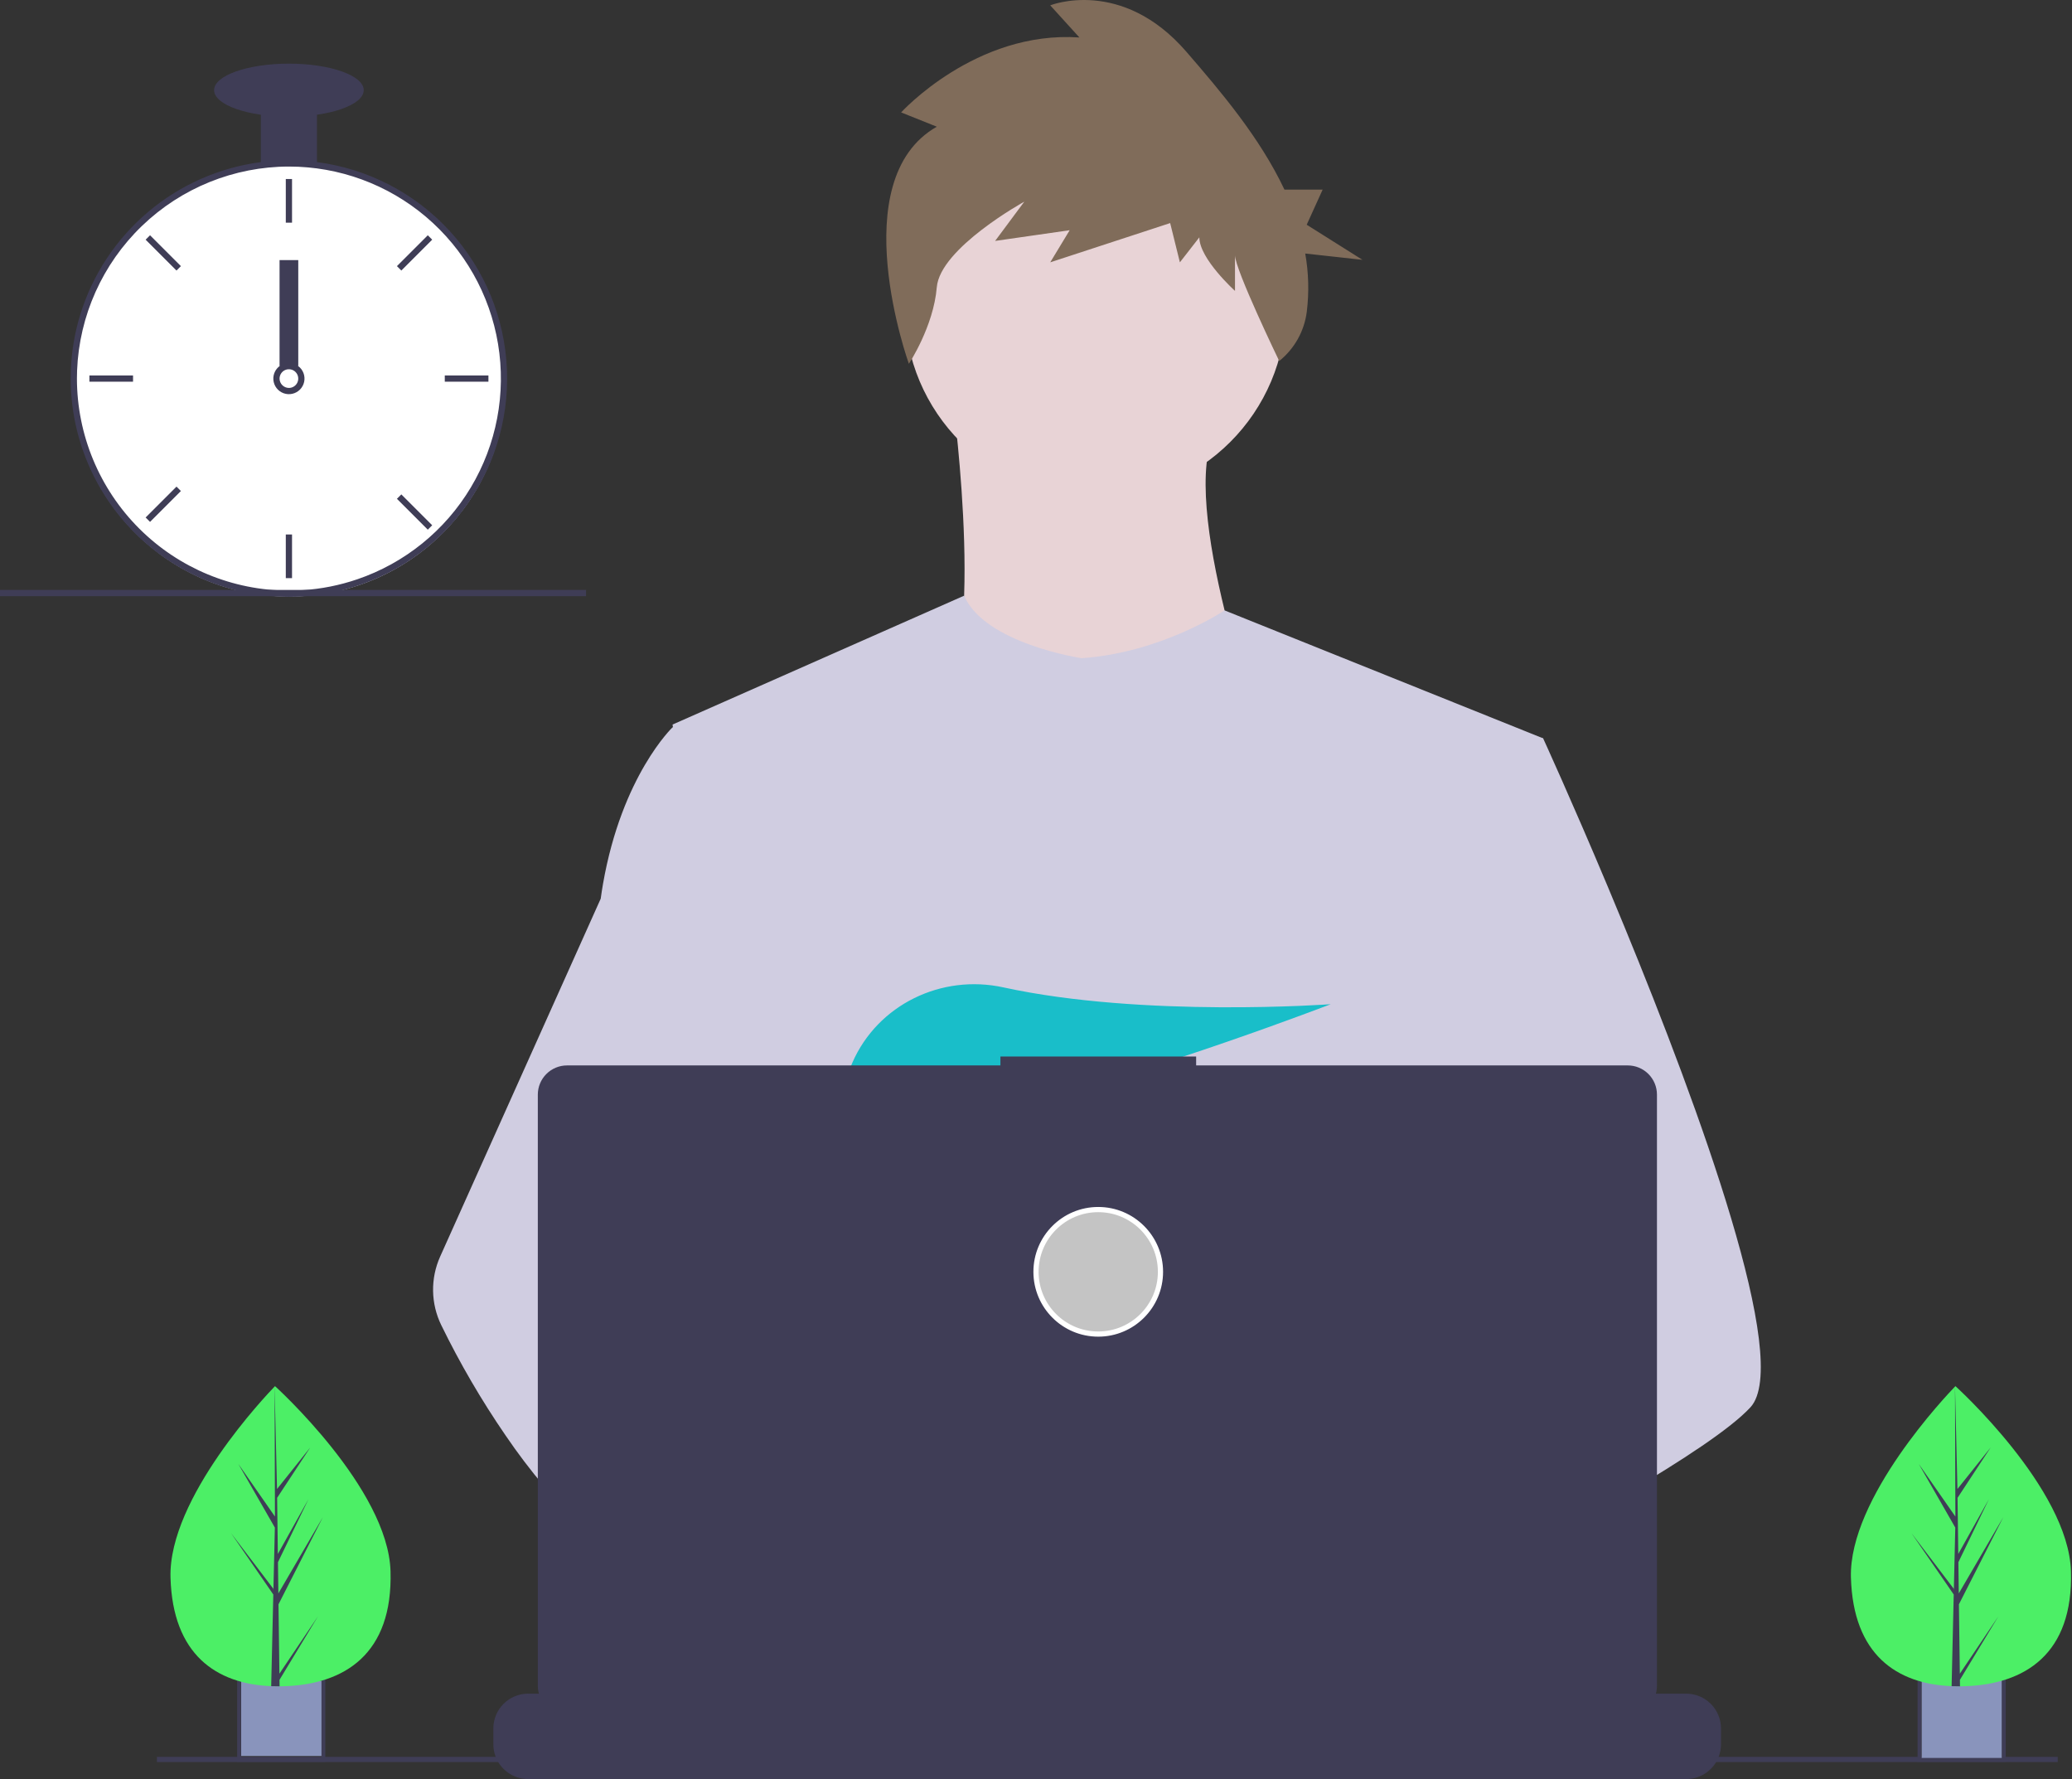<svg width="799" height="686" viewBox="0 0 799 686" fill="none" xmlns="http://www.w3.org/2000/svg">
<rect x="0" y="0" width="799" height="686" fill="#333333" stroke="none"/>
<g id="right-arm">
<path id="Vector" d="M503.413 624.636C503.413 624.636 498.653 626.266 490.913 628.576C473.803 633.706 442.143 642.216 415.313 643.916C392.213 645.396 372.693 641.836 369.123 626.766C367.593 620.286 369.763 614.956 374.493 610.576C388.613 597.486 425.493 592.796 454.743 591.186C463.003 590.736 470.643 590.526 477.003 590.446C487.803 590.306 494.883 590.526 494.883 590.526L495.053 591.186L503.413 624.636Z" fill="#A0616A"/>
<path id="right-arm_2" d="M674.993 542.566C667.503 550.686 648.943 562.916 626.443 576.156C618.073 581.076 609.163 586.146 600.073 591.186C578.383 603.216 555.673 615.136 536.933 624.766C512.553 637.296 494.883 645.946 494.883 645.946C494.883 645.946 493.363 638.326 490.913 628.576C487.633 615.526 482.693 598.656 477.543 591.186C477.363 590.926 477.183 590.686 477.003 590.446C475.503 588.476 473.993 587.326 472.503 587.326L546.923 541.196L579.083 521.256L555.913 465.946L526.853 396.566L544.393 340.756L562.023 284.656H595.063C595.063 284.656 606.003 308.536 619.993 341.836C622.083 346.816 624.243 352.006 626.443 357.366C655.223 427.366 691.103 525.116 674.993 542.566Z" fill="#D0CDE1"/>
</g>
<g id="left-arm">
<path id="Vector_2" d="M423.483 672.586C405.103 695.346 329.223 647.666 302.683 629.886C296.903 626.016 293.463 623.566 293.463 623.566L317.743 591.186L325.433 580.936C325.433 580.936 332.313 584.586 342.483 590.526C342.853 590.746 343.223 590.966 343.603 591.186C352.373 596.336 363.383 603.066 374.493 610.576C389.823 620.946 405.323 632.776 415.313 643.916C425.083 654.806 429.573 665.036 423.483 672.586Z" fill="#A0616A"/>
<path id="left-arm_2" d="M342.483 590.526C339.769 590.516 337.059 590.736 334.383 591.186C311.393 595.136 304.613 615.946 302.683 629.886C302.065 634.143 301.831 638.447 301.983 642.746L281.673 627.126L274.273 621.436C256.463 615.226 240.593 604.196 226.833 591.186C214.896 579.7 204.188 567.001 194.883 553.296C185.615 539.788 177.352 525.616 170.163 510.896C168.157 506.788 167.078 502.29 167.004 497.719C166.93 493.148 167.861 488.617 169.733 484.446L194.883 428.396L231.643 346.476C231.913 344.526 232.209 342.619 232.533 340.756C239.823 298.956 259.353 280.396 259.353 280.396H274.273L284.253 340.756L296.653 415.746L287.963 444.086L267.883 509.536L287.073 530.376L342.483 590.526Z" fill="#D0CDE1"/>
</g>
<g id="me">
<path id="Vector_3" d="M422.414 191.941C463.027 191.941 495.95 159.018 495.95 118.405C495.95 77.792 463.027 44.869 422.414 44.869C381.801 44.869 348.878 77.792 348.878 118.405C348.878 159.018 381.801 191.941 422.414 191.941Z" fill="#E8D3D6"/>
<path id="Vector_4" d="M367.528 155.173C367.528 155.173 381.383 259.616 360.068 271.339C338.754 283.062 486.891 284.128 486.891 284.128C486.891 284.128 453.853 193.54 468.774 165.83L367.528 155.173Z" fill="#E8D3D6"/>
<path id="Vector_5" d="M595.063 284.656L582.743 340.756L556.693 459.446L555.913 465.946L546.923 541.196L540.943 591.186L536.933 624.766C512.553 637.296 494.883 645.946 494.883 645.946C494.883 645.946 493.363 638.326 490.913 628.576C473.803 633.706 442.143 642.216 415.313 643.916C425.083 654.806 429.573 665.036 423.483 672.586C405.103 695.346 329.223 647.666 302.683 629.886C302.065 634.143 301.831 638.447 301.983 642.746L281.673 627.126L283.683 591.186L287.073 530.376L291.333 454.116C289.99 450.851 288.864 447.5 287.963 444.086C281.743 421.966 274.193 377.796 268.403 340.756C263.743 310.946 260.243 285.756 259.503 280.396C259.403 279.696 259.353 279.336 259.353 279.336L371.783 229.656C379.773 248.186 417.083 253.756 417.083 253.756C447.993 251.626 472.223 235.326 472.223 235.326L595.063 284.656Z" fill="#D0CDE1"/>
<path id="Vector_6" d="M361.239 48.847L347.49 43.342C347.49 43.342 376.238 11.691 416.237 14.444L404.987 2.059C404.987 2.059 432.486 -8.95 457.485 19.948C470.626 35.139 485.831 52.996 495.31 73.111H510.035L503.889 86.643L525.398 100.175L503.321 97.744C504.637 105.154 504.839 112.719 503.92 120.189C502.973 127.661 499.16 134.473 493.286 139.187C493.286 139.187 476.234 103.891 476.234 98.387V112.148C476.234 112.148 462.485 99.763 462.485 91.506L454.985 101.139L451.235 86.002L404.987 101.139L412.487 88.754L383.738 92.883L394.988 77.745C394.988 77.745 362.489 95.635 361.239 110.772C359.989 125.909 350.477 140.253 350.477 140.253C350.477 140.253 324.99 69.489 361.239 48.847Z" fill="#806C5A"/>
</g>
<path id="Vector_7" d="M793.5 677.326H60.5V679.326H793.5V677.326Z" fill="#3F3D56"/>
<path id="Vector_8" d="M124 648H93V677H124V648Z" fill="#8994BC"/>
<path id="Vector_9" d="M91.45 645.223V679.223H125.45V645.223H91.45ZM123.97 677.743H92.92V646.703H123.97V677.743Z" fill="#3F3D56"/>
<path id="Vector_10" d="M772 646H741V678H772V646Z" fill="#8994BC"/>
<path id="Vector_11" d="M739.45 645.223V679.223H773.45V645.223H739.45ZM771.97 677.743H740.92V646.703H771.97V677.743Z" fill="#3F3D56"/>
<path id="Vector_12" d="M111.5 230C157.616 230 195 192.84 195 147C195 101.16 157.616 64 111.5 64C65.384 64 28 101.16 28 147C28 192.84 65.384 230 111.5 230Z" fill="white"/>
<path id="Vector_13" d="M112.612 69.017H110.208V85.847H112.612V69.017Z" fill="#3F3D56"/>
<path id="Vector_14" d="M663.65 666.386V672.456C663.654 674.122 663.345 675.774 662.74 677.326C662.472 678.018 662.147 678.687 661.77 679.326C660.578 681.327 658.887 682.983 656.862 684.133C654.838 685.283 652.549 685.887 650.22 685.886H203.67C201.342 685.887 199.053 685.283 197.028 684.133C195.003 682.983 193.312 681.327 192.12 679.326C191.743 678.687 191.419 678.018 191.15 677.326C190.546 675.774 190.237 674.122 190.24 672.456V666.386C190.24 664.622 190.587 662.876 191.262 661.246C191.936 659.616 192.926 658.136 194.173 656.889C195.42 655.641 196.901 654.652 198.53 653.977C200.16 653.303 201.906 652.956 203.67 652.956H229.41V650.126C229.41 650.052 229.425 649.98 229.453 649.912C229.481 649.844 229.522 649.782 229.574 649.73C229.626 649.678 229.688 649.636 229.756 649.608C229.824 649.58 229.897 649.566 229.97 649.566H243.4C243.474 649.566 243.547 649.58 243.615 649.608C243.683 649.636 243.745 649.678 243.797 649.73C243.849 649.782 243.89 649.844 243.918 649.912C243.946 649.98 243.96 650.052 243.96 650.126V652.956H252.35V650.126C252.35 650.052 252.365 649.98 252.393 649.912C252.421 649.844 252.462 649.782 252.514 649.73C252.566 649.678 252.628 649.636 252.696 649.608C252.764 649.58 252.837 649.566 252.91 649.566H266.34C266.414 649.566 266.487 649.58 266.555 649.608C266.623 649.636 266.684 649.678 266.736 649.73C266.789 649.782 266.83 649.844 266.858 649.912C266.886 649.98 266.9 650.052 266.9 650.126V652.956H275.3V650.126C275.3 650.052 275.315 649.98 275.343 649.912C275.371 649.844 275.412 649.782 275.464 649.73C275.516 649.678 275.578 649.636 275.646 649.608C275.714 649.58 275.787 649.566 275.86 649.566H289.29C289.364 649.566 289.437 649.58 289.505 649.608C289.573 649.636 289.634 649.678 289.686 649.73C289.739 649.782 289.78 649.844 289.808 649.912C289.836 649.98 289.85 650.052 289.85 650.126V652.956H298.24V650.126C298.24 650.052 298.255 649.98 298.283 649.912C298.311 649.844 298.352 649.782 298.404 649.73C298.456 649.678 298.518 649.636 298.586 649.608C298.654 649.58 298.727 649.566 298.8 649.566H312.23C312.304 649.566 312.377 649.58 312.445 649.608C312.513 649.636 312.574 649.678 312.626 649.73C312.678 649.782 312.72 649.844 312.748 649.912C312.776 649.98 312.79 650.052 312.79 650.126V652.956H321.18V650.126C321.18 650.052 321.194 649.98 321.223 649.912C321.251 649.844 321.292 649.782 321.344 649.73C321.396 649.678 321.458 649.636 321.526 649.608C321.594 649.58 321.667 649.566 321.74 649.566H335.17C335.244 649.566 335.317 649.58 335.385 649.608C335.453 649.636 335.514 649.678 335.566 649.73C335.618 649.782 335.66 649.844 335.688 649.912C335.716 649.98 335.73 650.052 335.73 650.126V652.956H344.13V650.126C344.13 650.052 344.145 649.98 344.173 649.912C344.201 649.844 344.242 649.782 344.294 649.73C344.346 649.678 344.408 649.636 344.476 649.608C344.544 649.58 344.617 649.566 344.69 649.566H358.12C358.194 649.566 358.267 649.58 358.335 649.608C358.403 649.636 358.464 649.678 358.516 649.73C358.569 649.782 358.61 649.844 358.638 649.912C358.666 649.98 358.68 650.052 358.68 650.126V652.956H367.07V650.126C367.07 650.052 367.085 649.98 367.113 649.912C367.141 649.844 367.182 649.782 367.234 649.73C367.286 649.678 367.348 649.636 367.416 649.608C367.484 649.58 367.557 649.566 367.63 649.566H472.83C472.904 649.566 472.977 649.58 473.045 649.608C473.113 649.636 473.174 649.678 473.227 649.73C473.279 649.782 473.32 649.844 473.348 649.912C473.376 649.98 473.39 650.052 473.39 650.126V652.956H481.79V650.126C481.79 650.052 481.804 649.98 481.833 649.912C481.861 649.844 481.902 649.782 481.954 649.73C482.006 649.678 482.068 649.636 482.136 649.608C482.204 649.58 482.277 649.566 482.35 649.566H495.78C495.928 649.567 496.07 649.627 496.175 649.732C496.279 649.836 496.339 649.978 496.34 650.126V652.956H504.73V650.126C504.73 650.052 504.745 649.98 504.773 649.912C504.801 649.844 504.842 649.782 504.894 649.73C504.946 649.678 505.008 649.636 505.076 649.608C505.144 649.58 505.217 649.566 505.29 649.566H518.72C518.794 649.566 518.867 649.58 518.935 649.608C519.003 649.636 519.065 649.678 519.117 649.73C519.169 649.782 519.21 649.844 519.238 649.912C519.266 649.98 519.28 650.052 519.28 650.126V652.956H527.67V650.126C527.67 650.052 527.685 649.98 527.713 649.912C527.741 649.844 527.782 649.782 527.834 649.73C527.886 649.678 527.948 649.636 528.016 649.608C528.084 649.58 528.157 649.566 528.23 649.566H541.66C541.734 649.566 541.807 649.58 541.875 649.608C541.943 649.636 542.005 649.678 542.057 649.73C542.109 649.782 542.15 649.844 542.178 649.912C542.206 649.98 542.22 650.052 542.22 650.126V652.956H550.62V650.126C550.62 650.052 550.635 649.98 550.663 649.912C550.691 649.844 550.732 649.782 550.784 649.73C550.836 649.678 550.898 649.636 550.966 649.608C551.034 649.58 551.107 649.566 551.18 649.566H564.61C564.757 649.568 564.898 649.628 565.001 649.733C565.104 649.838 565.161 649.979 565.16 650.126V652.956H573.56V650.126C573.56 650.052 573.575 649.98 573.603 649.912C573.631 649.844 573.672 649.782 573.724 649.73C573.776 649.678 573.838 649.636 573.906 649.608C573.974 649.58 574.047 649.566 574.12 649.566H587.55C587.624 649.566 587.697 649.58 587.765 649.608C587.833 649.636 587.895 649.678 587.947 649.73C587.999 649.782 588.04 649.844 588.068 649.912C588.096 649.98 588.11 650.052 588.11 650.126V652.956H596.5V650.126C596.5 650.052 596.515 649.98 596.543 649.912C596.571 649.844 596.612 649.782 596.664 649.73C596.716 649.678 596.778 649.636 596.846 649.608C596.914 649.58 596.987 649.566 597.06 649.566H610.49C610.564 649.566 610.637 649.58 610.705 649.608C610.773 649.636 610.835 649.678 610.887 649.73C610.939 649.782 610.98 649.844 611.008 649.912C611.036 649.98 611.05 650.052 611.05 650.126V652.956H650.22C651.984 652.956 653.731 653.303 655.36 653.977C656.99 654.652 658.471 655.641 659.718 656.889C660.965 658.136 661.954 659.616 662.629 661.246C663.304 662.876 663.651 664.622 663.65 666.386Z" fill="#3F3D56"/>
<path id="Vector_15" d="M57.858 90.702L56.158 92.402L68.058 104.302L69.758 102.602L57.858 90.702Z" fill="#3F3D56"/>
<path id="Vector_16" d="M34.474 144.752V147.156H51.303V144.752H34.474Z" fill="#3F3D56"/>
<path id="Vector_17" d="M56.158 199.506L57.858 201.206L69.758 189.305L68.058 187.605L56.158 199.506Z" fill="#3F3D56"/>
<path id="Vector_18" d="M153.061 102.602L154.762 104.302L166.662 92.402L164.962 90.702L153.061 102.602Z" fill="#3F3D56"/>
<path id="Vector_19" d="M171.516 144.752V147.156H188.346V144.752H171.516Z" fill="#3F3D56"/>
<path id="Vector_20" d="M154.762 190.605L153.061 192.305L164.962 204.206L166.662 202.506L154.762 190.605Z" fill="#3F3D56"/>
<path id="Vector_21" d="M424 515C437.807 515 449 503.807 449 490C449 476.193 437.807 465 424 465C410.193 465 399 476.193 399 490C399 503.807 410.193 515 424 515Z" fill="#D0CDE1"/>
<path id="Vector_22" d="M112.612 206.06H110.208V222.89H112.612V206.06Z" fill="#3F3D56"/>
<path id="Vector_23" d="M115.016 141.145C113.976 140.365 112.71 139.943 111.41 139.943C110.109 139.943 108.844 140.365 107.803 141.145C107.091 141.686 106.505 142.375 106.084 143.165C105.552 144.181 105.322 145.329 105.421 146.473C105.52 147.616 105.944 148.707 106.643 149.617C107.343 150.527 108.288 151.218 109.368 151.608C110.447 151.998 111.616 152.07 112.735 151.817C113.855 151.564 114.878 150.996 115.685 150.179C116.492 149.363 117.048 148.333 117.288 147.211C117.528 146.088 117.441 144.921 117.039 143.846C116.636 142.771 115.934 141.834 115.016 141.145H115.016ZM111.41 149.56C110.454 149.557 109.539 149.176 108.863 148.501C108.187 147.825 107.806 146.909 107.803 145.954C107.808 145.224 108.03 144.513 108.441 143.91C108.793 143.4 109.271 142.989 109.828 142.718C110.385 142.447 111.003 142.324 111.622 142.361C112.241 142.398 112.84 142.595 113.361 142.931C113.881 143.267 114.306 143.732 114.595 144.281C114.883 144.83 115.025 145.444 115.007 146.063C114.988 146.683 114.811 147.288 114.49 147.818C114.17 148.349 113.718 148.788 113.179 149.094C112.639 149.399 112.03 149.559 111.41 149.56V149.56Z" fill="#3F3D56"/>
<path id="Vector_24" d="M122.229 41.369H100.591V63.007H122.229V41.369Z" fill="#3F3D56"/>
<path id="Vector_25" d="M359.369 415.806L372.124 430.687C376.863 429.783 381.812 428.721 386.908 427.529L383.245 415.806L392.203 426.256C446.2 412.976 513.129 387.155 513.129 387.155C513.129 387.155 440.872 392.453 386.921 380.666C363.05 375.451 338.49 387.284 328.695 409.669C323.001 422.679 323.895 433.951 344.089 433.951C350.912 433.835 357.716 433.195 364.441 432.037L359.369 415.806Z" fill="#19BEC9"/>
<path id="Vector_26" d="M111.41 44.975C127.344 44.975 140.261 40.4 140.261 34.757C140.261 29.114 127.344 24.539 111.41 24.539C95.476 24.539 82.559 29.114 82.559 34.757C82.559 40.4 95.476 44.975 111.41 44.975Z" fill="#3F3D56"/>
<path id="clock-arrow" d="M115.016 100.273H107.803V141.145H115.016V100.273Z" fill="#3F3D56"/>
<path id="Vector_27" d="M627.695 410.757H461.252V407.326H385.78V410.757H218.651C215.665 410.757 212.801 411.943 210.69 414.054C208.579 416.166 207.392 419.029 207.392 422.015V649.927C207.392 652.913 208.578 655.776 210.69 657.888C212.801 659.999 215.665 661.185 218.651 661.185H627.695C630.68 661.185 633.544 659.999 635.656 657.888C637.767 655.776 638.953 652.913 638.953 649.927V422.015C638.953 420.537 638.662 419.073 638.096 417.707C637.53 416.341 636.701 415.1 635.656 414.054C634.61 413.009 633.369 412.179 632.003 411.614C630.637 411.048 629.173 410.757 627.695 410.757Z" fill="#3F3D56"/>
<path id="Vector_28" d="M226 227.44H0V229.844H226V227.44Z" fill="#3F3D56"/>
<path id="Vector_29" d="M447.5 490.326C447.5 503.581 436.755 514.326 423.5 514.326C410.245 514.326 399.5 503.581 399.5 490.326C399.5 477.071 410.245 466.326 423.5 466.326C436.755 466.326 447.5 477.071 447.5 490.326Z" fill="#C4C4C4" stroke="white" stroke-width="2" stroke-miterlimit="10"/>
<g id="left-plant">
<path id="Vector_30" d="M150.594 605.754C151.527 637.704 132.859 649.413 109.43 650.097C108.886 650.113 108.345 650.123 107.805 650.126C106.719 650.135 105.643 650.117 104.577 650.072C83.389 649.192 66.617 637.945 65.749 608.232C64.852 577.482 103.018 537.529 105.882 534.574L105.887 534.571C105.996 534.458 106.052 534.402 106.052 534.402C106.052 534.402 149.661 573.807 150.594 605.754Z" fill="#4CEF66"/>
<path id="Vector_31" d="M107.744 645.255L122.626 623.124L107.774 647.636L107.805 650.126C106.719 650.135 105.643 650.117 104.577 650.072L105.316 618.06L105.295 617.813L105.323 617.766L105.393 614.741L89.095 591.078L105.374 612.477L105.432 613.116L105.989 588.93L91.912 564.397L106.029 584.681L105.882 534.574L105.882 534.407L105.887 534.571L106.822 574.062L119.651 558.021L106.864 577.464L107.144 599.098L118.949 577.984L107.187 602.279L107.343 614.308L124.512 584.897L107.395 618.505L107.744 645.255Z" fill="#3F3D56"/>
</g>
<path id="Vector_32" d="M122.229 62.49C115.045 61.576 107.775 61.576 100.591 62.49C84.586 64.591 69.521 71.24 57.181 81.647C44.842 92.053 35.747 105.781 30.976 121.202C28.806 128.229 27.577 135.514 27.321 142.864C27.285 143.886 27.261 144.92 27.261 145.954C27.283 168.265 36.156 189.655 51.932 205.431C67.708 221.208 89.099 230.08 111.41 230.103C113.201 230.103 114.992 230.043 116.759 229.934C120.908 229.674 125.03 229.103 129.093 228.227C148.495 224.055 165.798 213.161 177.947 197.468C190.096 181.776 196.308 162.295 195.487 142.467C194.666 122.638 186.864 103.738 173.459 89.104C160.054 74.47 141.909 65.044 122.229 62.49H122.229ZM137.748 223.347H137.736C130.959 225.659 123.905 227.062 116.759 227.518C114.992 227.638 113.201 227.698 111.41 227.698C89.738 227.672 68.961 219.051 53.637 203.727C38.313 188.402 29.692 167.626 29.665 145.954C29.665 144.92 29.689 143.886 29.725 142.864C30.552 121.744 39.516 101.762 54.741 87.101C69.967 72.44 90.273 64.237 111.41 64.209C130.776 64.21 149.513 71.087 164.283 83.613C179.052 96.14 188.895 113.503 192.057 132.61C195.22 151.716 191.496 171.325 181.55 187.942C171.604 204.559 156.082 217.106 137.748 223.347H137.748Z" fill="#3F3D56"/>
<g id="right-plant">
<path id="Vector_33" d="M798.594 605.754C799.527 637.704 780.858 649.413 757.43 650.097C756.886 650.113 756.344 650.123 755.805 650.126C754.719 650.135 753.643 650.117 752.577 650.072C731.389 649.192 714.617 637.945 713.749 608.232C712.851 577.482 751.018 537.529 753.882 534.574L753.887 534.571C753.996 534.458 754.052 534.402 754.052 534.402C754.052 534.402 797.661 573.807 798.594 605.754Z" fill="#4CEF66"/>
<path id="Vector_34" d="M755.744 645.255L770.626 623.124L755.774 647.636L755.805 650.126C754.719 650.135 753.643 650.117 752.577 650.072L753.316 618.06L753.295 617.813L753.323 617.766L753.393 614.741L737.095 591.078L753.374 612.477L753.432 613.116L753.989 588.93L739.912 564.397L754.029 584.681L753.882 534.574L753.882 534.407L753.887 534.571L754.822 574.062L767.651 558.021L754.864 577.464L755.144 599.098L766.949 577.984L755.187 602.279L755.343 614.308L772.512 584.897L755.395 618.505L755.744 645.255Z" fill="#3F3D56"/>
</g>
</svg>
